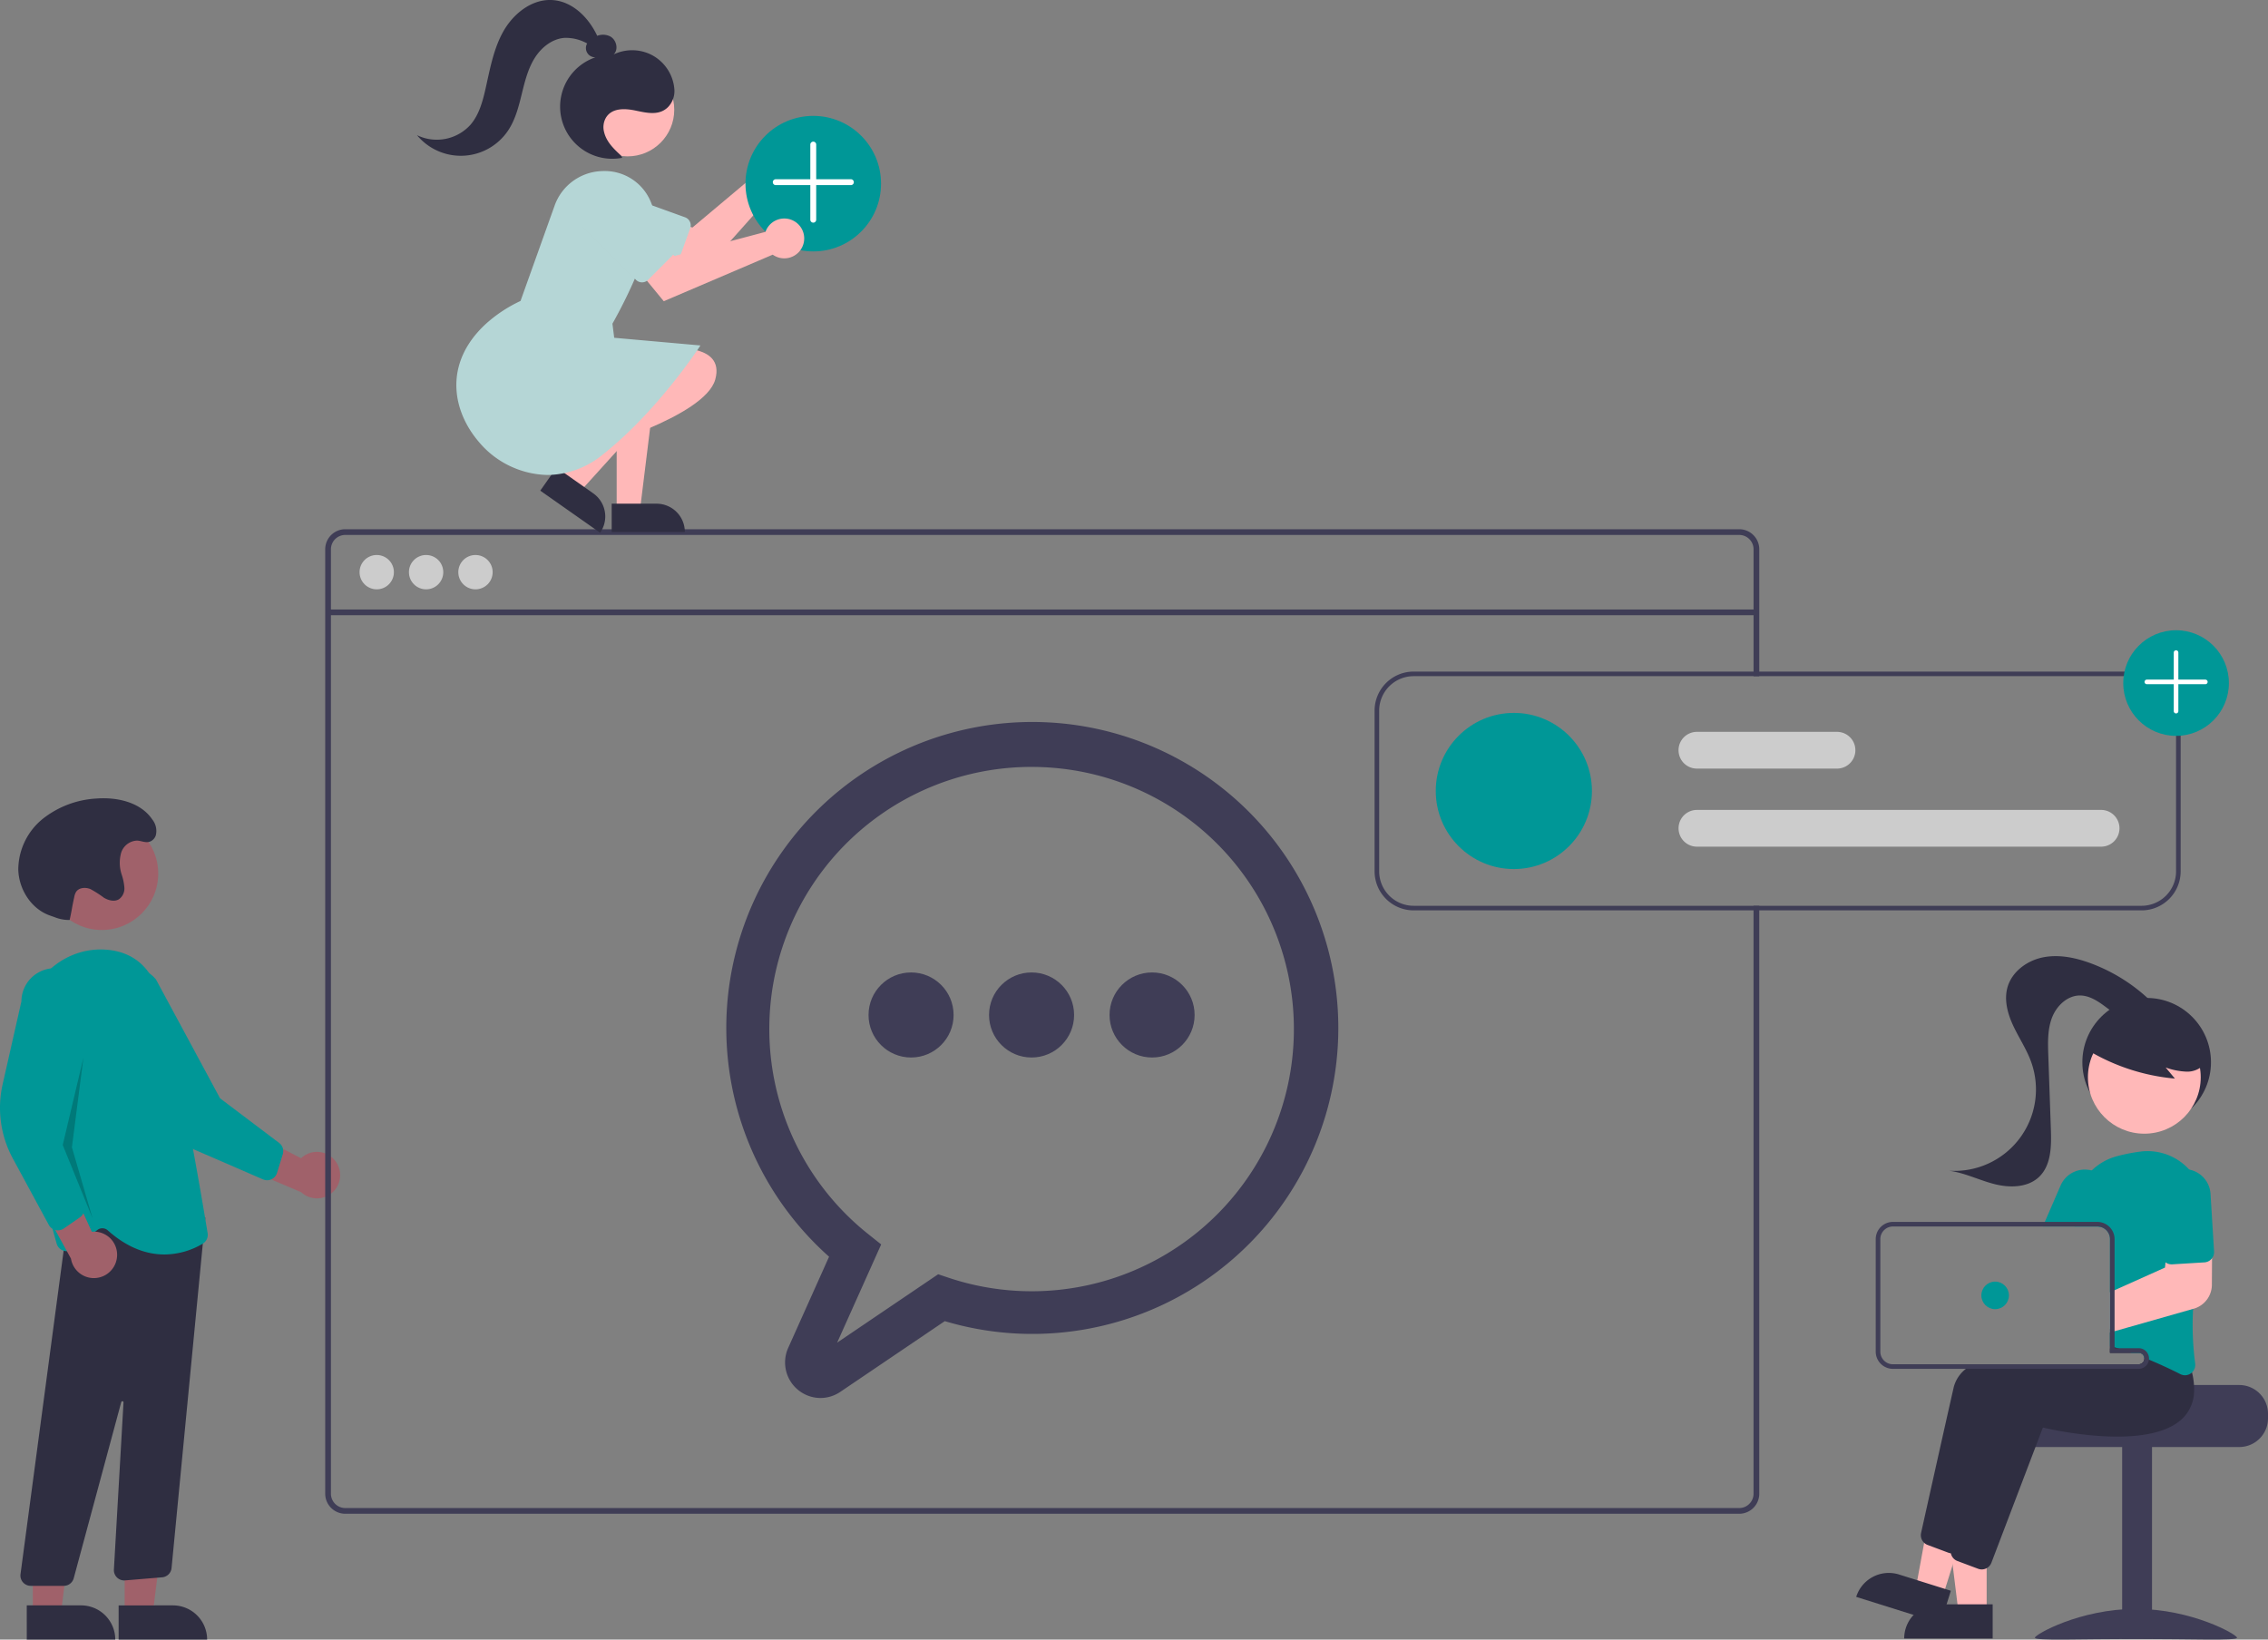 <svg xmlns="http://www.w3.org/2000/svg" xmlns:xlink="http://www.w3.org/1999/xlink" width="603.178" height="436.101" viewBox="0 0 603.178 436.101">
  <rect x="0" y="0" width="603.178" height="436.101" fill="#808080" stroke="none"/>
  <defs>
    <clipPath id="clip-path">
      <rect id="Rectangle_26" data-name="Rectangle 26" width="603.178" height="436.101" fill="none"/>
    </clipPath>
  </defs>
  <g id="Repeat_Grid_3" data-name="Repeat Grid 3" clip-path="url(#clip-path)">
    <g id="Group_22" data-name="Group 22" transform="translate(0 0)">
      <path id="Path_86" data-name="Path 86" d="M234.292,592.081a6.142,6.142,0,0,0-9.357-1.065l-19.394-10.01,1.206,11.277,18.232,7.775a6.175,6.175,0,0,0,9.314-7.979Z" transform="translate(-144.871 -282.942)" fill="#a0616a"/>
      <path id="Path_87" data-name="Path 87" d="M194.818,570.626a2.749,2.749,0,0,1-2.241.024l-18.422-7.991a28.323,28.323,0,0,1-14.33-13.864l-9.685-20.443a8.856,8.856,0,0,1,13.986-10.86l17.024,31.585,15.719,11.874a2.758,2.758,0,0,1,.969,3.006L196.3,568.94a2.744,2.744,0,0,1-1.48,1.685Z" transform="translate(-122.63 -256.948)" fill="#009797"/>
      <circle id="Ellipse_61" data-name="Ellipse 61" cx="15.001" cy="15.001" r="15.001" transform="translate(12.08 217.361)" fill="#a0616a"/>
      <path id="Path_88" data-name="Path 88" d="M54.288,684.238h7.487l3.563-28.882H54.286Z" transform="translate(-21.131 -255.09)" fill="#a0616a"/>
      <path id="Path_89" data-name="Path 89" d="M0,0H23.534V9.092H9.092A9.092,9.092,0,0,1,0,0H0Z" transform="translate(55.084 436.101) rotate(179.997)" fill="#2f2e41"/>
      <path id="Path_90" data-name="Path 90" d="M14.286,684.238h7.487l3.563-28.882H14.281Z" transform="translate(-5.559 -255.09)" fill="#a0616a"/>
      <path id="Path_91" data-name="Path 91" d="M0,0H23.534V9.092H9.092A9.092,9.092,0,0,1,0,0H0Z" transform="translate(30.653 436.1) rotate(179.997)" fill="#2f2e41"/>
      <path id="Path_92" data-name="Path 92" d="M115.78,718.047a2.748,2.748,0,0,1-.657-2.174l13.108-98.323,32.571,5.532L164.278,621l-8.987,93.29a2.756,2.756,0,0,1-2.5,2.421l-9.863.822a2.748,2.748,0,0,1-2.967-2.9l2.554-44.428a.305.305,0,0,0-.6-.1L129.279,716.95a2.753,2.753,0,0,1-2.654,2.033h-8.777a2.748,2.748,0,0,1-2.068-.938Z" transform="translate(-109.668 -297.167)" fill="#2f2e41"/>
      <path id="Path_93" data-name="Path 93" d="M138.792,581.2a2.158,2.158,0,0,0-2.758-.115l-6.512,5.065a2.748,2.748,0,0,1-4.328-1.409C122,573.556,114.763,545.4,116.546,525.58c1.011-11.234,10.711-19.771,21.624-19.056,7.461.5,12.369,4.8,14.589,12.792,5.45,19.619,11.438,55.606,12.582,62.621a2.736,2.736,0,0,1-1.3,2.8,20.119,20.119,0,0,1-10.195,2.871C149.494,587.61,144.28,586.1,138.792,581.2Z" transform="translate(-110.122 -253.935)" fill="#009797"/>
      <path id="Path_94" data-name="Path 94" d="M143.277,623.383a6.142,6.142,0,0,0-6.706-6.613l-9.083-19.845-6.011,9.618,9.547,17.371a6.175,6.175,0,0,0,12.252-.531Z" transform="translate(-112.15 -289.138)" fill="#a0616a"/>
      <path id="Path_95" data-name="Path 95" d="M120.969,584.292a2.751,2.751,0,0,1-1.778-1.364l-9.564-17.656a28.323,28.323,0,0,1-2.72-19.751l4.995-22.062a8.855,8.855,0,1,1,17.71.087l-6.1,35.359,5.041,19.044a2.758,2.758,0,0,1-1.093,2.964l-4.29,2.967a2.747,2.747,0,0,1-2.2.413Z" transform="translate(-106.207 -257.112)" fill="#009797"/>
      <path id="Path_96" data-name="Path 96" d="M32.822,460.644l-5.5,23.209,7.94,19.544-5.5-18.934Z" transform="translate(-10.636 -179.3)" opacity="0.2"/>
      <path id="Path_97" data-name="Path 97" d="M127.824,473a10.1,10.1,0,0,1-3.9-.706c-.546-.211-1.113-.384-1.658-.594-4.814-1.86-7.985-6.987-8.1-12.146a17.49,17.49,0,0,1,6.526-13.467,25.257,25.257,0,0,1,14.252-5.386c5.543-.422,11.784.983,14.881,5.6a4.862,4.862,0,0,1,.912,4.2,2.688,2.688,0,0,1-.758,1.164c-1.383,1.231-2.762.305-4.172.224a4.614,4.614,0,0,0-4.3,3.294,9.925,9.925,0,0,0,.155,5.736,14.328,14.328,0,0,1,.722,3.487,3.506,3.506,0,0,1-1.453,3.087c-1.211.733-2.8.305-4.013-.423a28.263,28.263,0,0,0-3.568-2.285c-1.308-.538-3.067-.418-3.829.774a4.236,4.236,0,0,0-.484,1.4c-.683,3.112-.526,2.929-1.209,6.04Z" transform="translate(-109.303 -228.302)" fill="#2f2e41"/>
      <path id="Path_98" data-name="Path 98" d="M623.878,323.466H253.146a5.331,5.331,0,0,0-5.326,5.326V580.01a5.331,5.331,0,0,0,5.326,5.326H623.878a5.321,5.321,0,0,0,4.049-1.869,1.247,1.247,0,0,0,.116-.146,4.991,4.991,0,0,0,.763-1.289,5.193,5.193,0,0,0,.4-2.022V423.625h-1.521V580.01a3.774,3.774,0,0,1-.629,2.089,3.943,3.943,0,0,1-1.441,1.295,3.775,3.775,0,0,1-1.741.421H253.146a3.81,3.81,0,0,1-3.805-3.8V328.792a3.81,3.81,0,0,1,3.805-3.805H623.878a3.811,3.811,0,0,1,3.811,3.806v33.756h1.521V328.792a5.331,5.331,0,0,0-5.332-5.326Z" transform="translate(-161.328 -182.698)" fill="#3f3d56"/>
      <rect id="Rectangle_21" data-name="Rectangle 21" width="379.867" height="1.523" transform="translate(87.25 162.116)" fill="#3f3d56"/>
      <circle id="Ellipse_62" data-name="Ellipse 62" cx="4.567" cy="4.567" r="4.567" transform="translate(95.624 147.622)" fill="#ccc"/>
      <circle id="Ellipse_63" data-name="Ellipse 63" cx="4.567" cy="4.567" r="4.567" transform="translate(108.755 147.622)" fill="#ccc"/>
      <circle id="Ellipse_64" data-name="Ellipse 64" cx="4.567" cy="4.567" r="4.567" transform="translate(121.887 147.622)" fill="#ccc"/>
      <path id="Path_99" data-name="Path 99" d="M447.587,587.623A9.454,9.454,0,0,1,439,574.32l10.881-24.278a81.385,81.385,0,1,1,30.773,17.141l-27.771,18.8a9.426,9.426,0,0,1-5.293,1.64Zm56.152-167.858a69.713,69.713,0,0,0-43.429,124.277l3.428,2.734L452.028,572.9l26.868-18.19,2.653.891a69.734,69.734,0,1,0,22.189-135.834Z" transform="translate(-229.388 -215.777)" fill="#3f3d56"/>
      <circle id="Ellipse_65" data-name="Ellipse 65" cx="11.311" cy="11.311" r="11.311" transform="translate(263.037 258.659)" fill="#3f3d56"/>
      <circle id="Ellipse_66" data-name="Ellipse 66" cx="11.311" cy="11.311" r="11.311" transform="translate(230.988 258.659)" fill="#3f3d56"/>
      <circle id="Ellipse_67" data-name="Ellipse 67" cx="11.311" cy="11.311" r="11.311" transform="translate(295.086 258.659)" fill="#3f3d56"/>
      <path id="Path_100" data-name="Path 100" d="M949.5,455.48H842.006a4.886,4.886,0,1,1,0-9.772H949.5a4.886,4.886,0,1,1,0,9.772Z" transform="translate(-390.706 -230.279)" fill="#ccc"/>
      <path id="Path_101" data-name="Path 101" d="M879.26,421.48H842a4.886,4.886,0,0,1,0-9.772H879.26a4.886,4.886,0,1,1,0,9.772Z" transform="translate(-390.705 -217.045)" fill="#ccc"/>
      <circle id="Ellipse_68" data-name="Ellipse 68" cx="20.766" cy="20.766" r="20.766" transform="translate(381.845 189.623)" fill="#009797"/>
      <path id="Path_102" data-name="Path 102" d="M908.754,385.456H715.143a10.4,10.4,0,0,0-10.383,10.383v42.753a10.4,10.4,0,0,0,10.383,10.383H908.754a10.4,10.4,0,0,0,10.383-10.383V395.839A10.4,10.4,0,0,0,908.754,385.456Zm9.161,53.136a9.172,9.172,0,0,1-9.161,9.161H715.143a9.172,9.172,0,0,1-9.161-9.161V395.839a9.172,9.172,0,0,1,9.161-9.161H908.754a9.172,9.172,0,0,1,9.161,9.161Z" transform="translate(-339.187 -206.827)" fill="#3f3d56"/>
      <circle id="Ellipse_69" data-name="Ellipse 69" cx="14.048" cy="14.048" r="14.048" transform="translate(564.682 167.636)" fill="#009797"/>
      <path id="Path_103" data-name="Path 103" d="M1052.936,392.818a.611.611,0,0,1-.179-.432V376.839a.611.611,0,1,1,1.221,0v15.548a.611.611,0,0,1-1.043.432Z" transform="translate(-474.641 -203.235)" fill="#fff"/>
      <path id="Path_104" data-name="Path 104" d="M1040.216,390a.611.611,0,0,1,.432-1.043H1056.2a.611.611,0,1,1,0,1.222h-15.548a.611.611,0,0,1-.432-.179Z" transform="translate(-469.689 -208.189)" fill="#fff"/>
      <path id="Path_105" data-name="Path 105" d="M1041.393,696.163H1012.07c0,.843-30.221,1.527-30.221,1.527a7.855,7.855,0,0,0-1.289,1.222,7.58,7.58,0,0,0-1.771,4.886v1.222a7.635,7.635,0,0,0,7.635,7.635h54.969a7.641,7.641,0,0,0,7.635-7.635V703.8A7.645,7.645,0,0,0,1041.393,696.163Z" transform="translate(-445.85 -327.766)" fill="#3f3d56"/>
      <rect id="Rectangle_22" data-name="Rectangle 22" width="7.94" height="51.304" transform="translate(564.393 384.584)" fill="#3f3d56"/>
      <path id="Path_106" data-name="Path 106" d="M1046.037,801.327c0,.855-12.032.332-26.874.332s-26.874.526-26.874-.332,12.032-7.661,26.874-7.661S1046.037,800.466,1046.037,801.327Z" transform="translate(-451.104 -365.718)" fill="#3f3d56"/>
      <circle id="Ellipse_70" data-name="Ellipse 70" cx="17.101" cy="17.101" r="17.101" transform="translate(553.809 265.442)" fill="#2f2e41"/>
      <path id="Path_107" data-name="Path 107" d="M858.031,683.769h-7.488l-3.563-28.882h11.055Z" transform="translate(-329.678 -254.907)" fill="#ffb8b8"/>
      <path id="Path_108" data-name="Path 108" d="M838.261,698.671H852.7v9.092H829.169a9.092,9.092,0,0,1,9.092-9.092Z" transform="translate(-322.745 -271.95)" fill="#2f2e41"/>
      <path id="Path_109" data-name="Path 109" d="M841.381,675.663l-7.146-2.242,5.25-28.621,10.544,3.309Z" transform="translate(-324.717 -250.981)" fill="#ffb8b8"/>
      <path id="Path_110" data-name="Path 110" d="M9.092,0H23.533V9.092H0A9.092,9.092,0,0,1,9.092,0Z" transform="translate(496.38 416.075) rotate(17.423)" fill="#2f2e41"/>
      <path id="Path_111" data-name="Path 111" d="M1007.262,681.2a23.111,23.111,0,0,0-.928-4.288l-1.4-1.759-3.64-4.568-.159.006c-.269.012-1.387.073-3.115.208H998c-1.069.085-2.376.2-3.86.336-.391.043-.8.079-1.222.122v6.376h7.634a1.527,1.527,0,0,1,1.515,1.332c.006.067.012.128.012.2a1.527,1.527,0,0,1-1.527,1.527H956.215a17.355,17.355,0,0,0-1.625,1.222,9.089,9.089,0,0,0-3.207,4.8c-2.59,11.385-7.311,32.615-8.7,38.851a2.771,2.771,0,0,0,.824,2.614,2.711,2.711,0,0,0,.9.556l5.509,2.064a2.938,2.938,0,0,0,.7.165c.031,0,.055.006.086.006a1.571,1.571,0,0,0,.171.006,2.767,2.767,0,0,0,2.571-1.771l4.349-11.409,6.7-17.59,2.651-6.957c3.072.721,28.846,6.425,37.476-2.767a9.814,9.814,0,0,0,1.979-3.121A12.7,12.7,0,0,0,1007.262,681.2Z" transform="translate(-431.77 -317.81)" fill="#2f2e41"/>
      <path id="Path_112" data-name="Path 112" d="M1019.8,685.586c-.134-.544-.287-1.105-.464-1.673l-5.039-6.327-.159.006c-.318.018-1.826.1-4.141.287-2.626.22-6.3.574-10.42,1.13-.122.012-.25.031-.373.049-.4.055-.812.11-1.221.171v1.13h7.635a1.527,1.527,0,0,1,1.515,1.332c.006.067.012.128.012.2a1.527,1.527,0,0,1-1.527,1.527H978.634c-1.179.385-2.315.788-3.4,1.222-5.7,2.26-9.974,5.222-10.847,9.076-.293,1.295-.617,2.718-.959,4.233-1.27,5.631-2.816,12.527-4.214,18.793v.006c-.287,1.295-.574,2.553-.849,3.774-1.167,5.253-2.156,9.705-2.681,12.044-.012.067-.024.128-.037.2v.012a2.849,2.849,0,0,0,.171,1.4l.006.006v.006a2.706,2.706,0,0,0,.794,1.093,2.808,2.808,0,0,0,.788.458l5.509,2.064a2.8,2.8,0,0,0,.959.177,2.708,2.708,0,0,0,1.313-.336,2.749,2.749,0,0,0,1.258-1.435L978.3,705.075l1.838-4.831c3.072.721,28.846,6.419,37.476-2.767a10.317,10.317,0,0,0,2.736-6.761A18.124,18.124,0,0,0,1019.8,685.586Z" transform="translate(-436.832 -320.534)" fill="#2f2e41"/>
      <path id="Path_113" data-name="Path 113" d="M1040.132,599.287c-.1-.116-.2-.232-.312-.342a14.947,14.947,0,0,0-12.808-4.513,48.459,48.459,0,0,0-6.053,1.191,15.257,15.257,0,0,0-6.828,3.829,14.911,14.911,0,0,0-4.526,11.116c.024.837.03,1.692.018,2.559,0,.4-.006.812-.012,1.222h6.022a3.244,3.244,0,0,1,.776.092,3.366,3.366,0,0,1,2.583,3.268V646.12c.409.116.818.232,1.221.354.128.043.25.079.373.116.14.043.281.086.415.128q1.86.577,3.634,1.222h1.991a1.527,1.527,0,0,1,1.515,1.332c.415.165.818.329,1.215.494,1.411.586,2.748,1.173,3.976,1.741,1.655.757,3.127,1.478,4.361,2.107a2.8,2.8,0,0,0,1.252.305,2.687,2.687,0,0,0,1.588-.525,3.335,3.335,0,0,0,.275-.226,2.749,2.749,0,0,0,.837-2.431,78.237,78.237,0,0,1-.55-14.475c.171-4.062.538-8.227,1.014-12.252.257-2.18.543-4.318.843-6.376.287-1.967.592-3.854.892-5.637a15.029,15.029,0,0,0-3.713-12.71Z" transform="translate(-457.842 -288.117)" fill="#009797"/>
      <path id="Path_114" data-name="Path 114" d="M1009.706,602.916a7.239,7.239,0,0,0-.965-.336,7.024,7.024,0,0,0-8.27,3.988l-4.2,9.687-.525,1.221h14.493a3.25,3.25,0,0,1,.776.092l.489-1.13,1.857-4.288A7.03,7.03,0,0,0,1009.706,602.916Z" transform="translate(-452.451 -291.245)" fill="#009797"/>
      <circle id="Ellipse_71" data-name="Ellipse 71" cx="15.001" cy="15.001" r="15.001" transform="translate(555.284 271.545)" fill="#ffb8b8"/>
      <path id="Path_115" data-name="Path 115" d="M1014.93,543.476a54.107,54.107,0,0,0,23.408,7.713l-2.467-2.957a18.13,18.13,0,0,0,5.6,1.112,6.134,6.134,0,0,0,5-2.34,5.705,5.705,0,0,0,.382-5.271,10.805,10.805,0,0,0-3.4-4.251,20.24,20.24,0,0,0-18.839-3.367,12.1,12.1,0,0,0-5.626,3.609c-1.422,1.754-4.16,3.318-3.432,5.455Z" transform="translate(-459.917 -264.301)" fill="#2f2e41"/>
      <path id="Path_116" data-name="Path 116" d="M1009.364,522.133a46.1,46.1,0,0,0-16.773-10.847c-4.055-1.5-8.468-2.43-12.707-1.577s-8.245,3.787-9.43,7.945c-.967,3.4.032,7.063,1.532,10.264s3.5,6.169,4.718,9.491a21.663,21.663,0,0,1-21.8,29.049c4.165.558,8,2.516,12.075,3.558s8.876.971,11.9-1.945c3.2-3.086,3.265-8.1,3.11-12.546l-.69-19.816c-.117-3.368-.217-6.845,1-9.99s4.1-5.9,7.473-5.869c2.555.022,4.815,1.569,6.864,3.1s4.214,3.155,6.762,3.381,5.45-1.656,5.259-4.2Z" transform="translate(-436.553 -255.064)" fill="#2f2e41"/>
      <path id="Path_117" data-name="Path 117" d="M1048.94,632.451l-8.563.232-.623,6.016-.141,1.393-13.412,6.022-1.221.55V657.37l1.221-.348,3.86-1.1h.018l17-4.843.2-.055a6.644,6.644,0,0,0,4.8-6.321l.043-7.1.037-5.234Z" transform="translate(-463.829 -302.933)" fill="#ffb8b8"/>
      <path id="Path_118" data-name="Path 118" d="M1059.824,608.822a7.025,7.025,0,1,0-14.023.861l.934,15.245a2.74,2.74,0,0,0,1.118,2.04,2.709,2.709,0,0,0,1.8.531l6.547-.4,1.985-.122a2.678,2.678,0,0,0,1.893-.922,1.912,1.912,0,0,0,.147-.183,2.729,2.729,0,0,0,.538-1.808Z" transform="translate(-471.928 -291.203)" fill="#009797"/>
      <path id="Path_119" data-name="Path 119" d="M987.287,658.717H986.5v-.079c-.4.055-.812.11-1.221.171v1.13h5.643Q989.144,659.3,987.287,658.717Zm0,0H986.5v-.079c-.4.055-.812.11-1.221.171v1.13h5.643Q989.144,659.3,987.287,658.717Zm5.625,0H986.5V629.706a4.587,4.587,0,0,0-3.316-4.4,4.305,4.305,0,0,0-1.264-.183H927.561a4.586,4.586,0,0,0-4.581,4.581v29.927a4.581,4.581,0,0,0,4.581,4.581h65.351a2.749,2.749,0,0,0,2.73-2.449,2.381,2.381,0,0,0,.018-.3,2.753,2.753,0,0,0-2.748-2.748Zm1.527,2.748a1.527,1.527,0,0,1-1.527,1.527H927.561a3.359,3.359,0,0,1-3.359-3.359V629.706a3.359,3.359,0,0,1,3.359-3.359h54.358a3.246,3.246,0,0,1,.776.092,3.366,3.366,0,0,1,2.584,3.268v30.233h7.635a1.527,1.527,0,0,1,1.515,1.332C994.433,661.337,994.439,661.4,994.439,661.465Zm-7.152-2.748H986.5v-.079c-.4.055-.812.11-1.221.171v1.13h5.643Q989.144,659.3,987.287,658.717Z" transform="translate(-424.126 -300.115)" fill="#3f3d56"/>
      <circle id="Ellipse_72" data-name="Ellipse 72" cx="3.665" cy="3.665" r="3.665" transform="translate(526.946 340.892)" fill="#009797"/>
      <path id="Path_120" data-name="Path 120" d="M420.5,161.164a5.31,5.31,0,0,0,.025.837l-19.178,16.1-5.719-2.071-4.253,8.223,12.5,5.952,20.967-23.529a5.3,5.3,0,1,0-4.345-5.508Z" transform="translate(-217.204 -117.575)" fill="#ffb8b8"/>
      <path id="Path_121" data-name="Path 121" d="M382.272,195.918l-18.521-6.685a6.816,6.816,0,1,1,4.629-12.822L386.9,183.1A2.271,2.271,0,0,1,388.266,186l-3.085,8.551a2.275,2.275,0,0,1-2.908,1.366Z" transform="translate(-204.7 -125.3)" fill="#b5d6d6"/>
      <path id="Path_122" data-name="Path 122" d="M268.529,207.037h6.189l2.945-23.875h-9.135Z" transform="translate(-104.522 -71.294)" fill="#ffb8b8"/>
      <path id="Path_123" data-name="Path 123" d="M0,0H19.453V7.516H7.516A7.516,7.516,0,0,1,0,0Z" transform="translate(182.133 141.491) rotate(179.997)" fill="#2f2e41"/>
      <path id="Path_124" data-name="Path 124" d="M243.484,196.716l5.063,3.56,16.141-17.834-7.473-5.253Z" transform="translate(-94.774 -68.969)" fill="#ffb8b8"/>
      <path id="Path_125" data-name="Path 125" d="M0,0H19.454V7.516H7.516A7.516,7.516,0,0,1,0,0H0Z" transform="translate(159.601 141.695) rotate(-144.895)" fill="#2f2e41"/>
      <path id="Path_126" data-name="Path 126" d="M383.534,244.739s15.447-1.823,12.674,8.2-33.666,18.68-33.666,18.68Z" transform="translate(-205.982 -152.004)" fill="#ffb8b8"/>
      <circle id="Ellipse_73" data-name="Ellipse 73" cx="12.4" cy="12.4" r="12.4" transform="translate(154.519 16.79)" fill="#ffb8b8"/>
      <path id="Path_127" data-name="Path 127" d="M310.929,239.543c-7.056-8.216-9.528-20.827,1.727-31.313a37.088,37.088,0,0,1,9.332-6.2l9.069-25.362a13.82,13.82,0,0,1,12.772-9.187,13.226,13.226,0,0,1,12.83,8.251,11.483,11.483,0,0,1,.356,8.13,130.6,130.6,0,0,1-10.581,24.211l.469,3.751,22.923,2.038-.214.348c-.112.183-11.33,17.275-25.682,28.62a23.583,23.583,0,0,1-14.771,5.486A24.475,24.475,0,0,1,310.929,239.543Z" transform="translate(-183.555 -121.978)" fill="#b5d6d6"/>
      <path id="Path_128" data-name="Path 128" d="M302.088,126.067c2.194-2.614,3.135-6.034,3.892-9.361,1.2-5.265,2.124-10.71,4.785-15.408s7.551-8.592,12.942-8.3c5.361.294,9.7,4.608,12,9.515a4.267,4.267,0,0,1,3.465.167c1.658.908,2.278,3.489.9,4.781a11.456,11.456,0,0,1,9.329-.233,11.276,11.276,0,0,1,6.831,9.569,6.148,6.148,0,0,1-1.634,4.612c-2.382,2.449-5.741,1.6-8.734.98-2.826-.589-6.268-.748-7.861,1.944a5.047,5.047,0,0,0-.489,3.688c.611,2.687,2.6,4.561,4.531,6.352l.316.586a13.863,13.863,0,0,1-7.123-26.73h0a2.458,2.458,0,0,1-2.207-3.684,11.687,11.687,0,0,0-5.965-1.488c-3.4.223-6.335,2.64-8.1,5.549s-2.565,6.284-3.379,9.589-1.688,6.674-3.578,9.5a15.126,15.126,0,0,1-24.233,1.243,12.071,12.071,0,0,0,14.325-2.883Z" transform="translate(-176.877 -92.986)" fill="#2f2e41"/>
      <circle id="Ellipse_74" data-name="Ellipse 74" cx="18.025" cy="18.025" r="18.025" transform="translate(198.263 30.825)" fill="#009797"/>
      <path id="Path_129" data-name="Path 129" d="M459.282,176a.781.781,0,0,1-.23-.554V155.5a.784.784,0,1,1,1.567,0v19.949a.784.784,0,0,1-1.338.554Z" transform="translate(-243.548 -117.012)" fill="#fff"/>
      <path id="Path_130" data-name="Path 130" d="M442.954,172.382a.784.784,0,0,1,.554-1.338h19.949a.784.784,0,1,1,0,1.567H443.5a.781.781,0,0,1-.554-.23Z" transform="translate(-237.192 -123.369)" fill="#fff"/>
      <path id="Path_131" data-name="Path 131" d="M417.022,190.933a5.32,5.32,0,0,0-.333.768l-24.2,6.418-4.3-4.305-7.345,5.635,8.789,10.7,28.98-12.386a5.3,5.3,0,1,0-1.592-6.833Z" transform="translate(-213.106 -130.027)" fill="#ffb8b8"/>
      <path id="Path_132" data-name="Path 132" d="M373,198.575,359.074,184.65a6.816,6.816,0,1,1,9.638-9.639l13.925,13.925a2.271,2.271,0,0,1,0,3.213l-6.426,6.426a2.275,2.275,0,0,1-3.213,0Z" transform="translate(-203.855 -124.136)" fill="#b5d6d6"/>
    </g>
  </g>
</svg>
